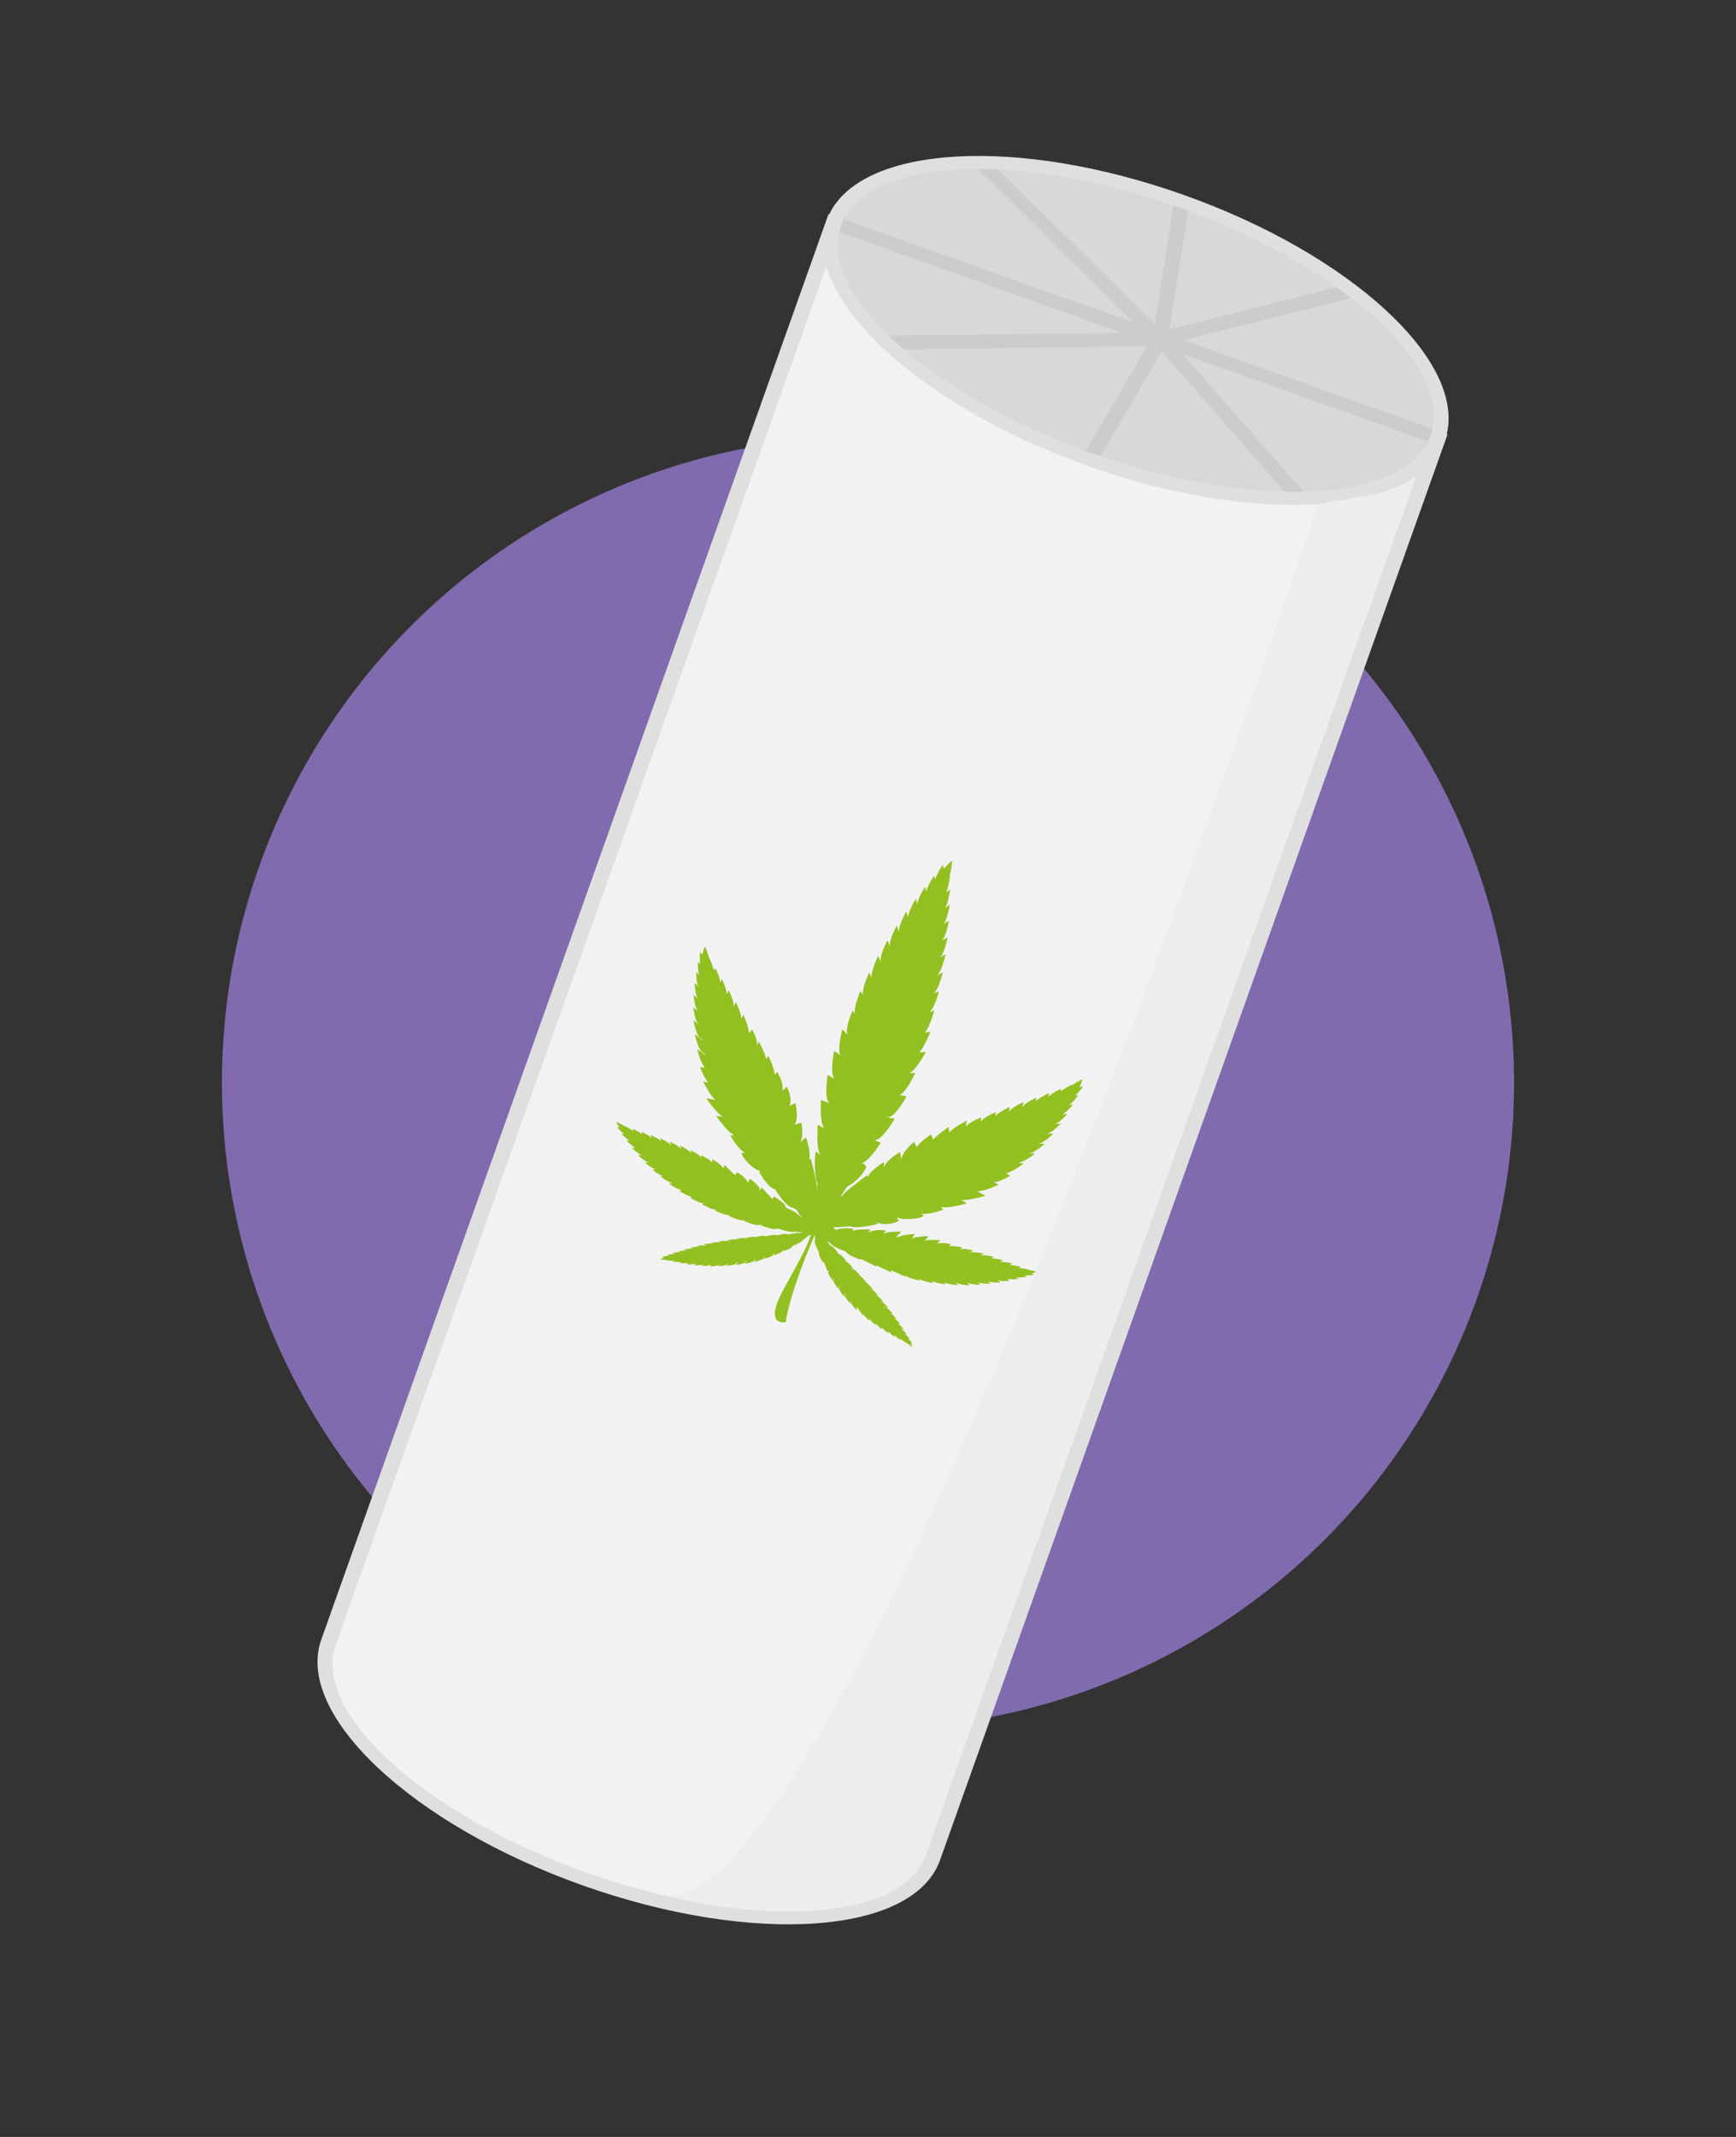 <svg xmlns="http://www.w3.org/2000/svg" viewBox="0 0 650 800"><rect x="0" y="0" width="650" height="800" fill="#333333" stroke="none"/><defs><style>.cls-1{isolation:isolate;}.cls-2{fill:#806bae;}.cls-3{fill:#f3f2f3;}.cls-4{fill:#d8d8d8;}.cls-5{fill:#ccc;}.cls-6{fill:#dfdfdf;}.cls-7{fill:#93c021;}.cls-8{fill:#ededed;mix-blend-mode:multiply;}</style></defs><g class="cls-1"><g id="Layer_1" data-name="Layer 1"><circle class="cls-2" cx="325" cy="405.3" r="241.9"/><polygon class="cls-3" points="125.8 606.2 120.8 623.5 123.9 634 131.9 646 138.3 654.8 147.7 665.3 175.5 681.9 195.7 693.5 214.9 700.4 243.4 710.5 263.8 715.1 283.6 718.1 311.5 717.6 321.5 715.2 331.1 712.2 339.7 707.3 345 702.3 349.2 696.1 353.1 685.1 356.5 675.4 412.4 516.8 515.5 228.4 537.9 168.9 532.3 173.6 521.7 181.5 514.7 183.5 505.3 184.3 495.5 187 484.5 188.1 470.5 186.6 457.3 184.1 440.7 181.7 427.9 178.4 415.5 174.7 401 169.5 383.1 162.2 355.7 147.5 338.4 134.3 322.6 119.3 310.8 96.2 308 94.3 211.7 360.8 125.8 606.2"/><ellipse class="cls-4" cx="425.3" cy="123.5" rx="51.9" ry="120.2" transform="translate(166.3 482.8) rotate(-70.4)"/><polygon class="cls-5" points="539.3 161.6 443.3 127.4 507.4 111.2 505.4 106.3 437.9 123.3 445.3 75.9 439.7 74.8 432.4 121.3 369.4 59.2 365.3 62.4 424.4 120.7 313 81.1 311.3 85.8 420.2 124.6 331.6 125.7 332.2 130.9 429.5 129.6 405.5 170.7 410.6 173.4 435 131.6 484.5 188.1 488.9 185.1 442.9 132.6 537.6 166.3 539.3 161.6"/><path class="cls-6" d="M541.7,162.5c6.7-27.9-36.3-67.4-98.4-89.5S322.9,54.3,310.5,80.2h-.3L120.3,613.8c-10,28,33.9,69.3,97.8,92s124,18.5,133.9-9.5L542,162.6ZM441.6,77.7c60.9,21.7,103.1,59.9,94.1,85.3s-65.9,28.3-126.8,6.7-103.1-60-94-85.3S380.8,56,441.6,77.7Zm-95,616.7c-9.1,25.3-65.9,28.3-126.8,6.7s-103.1-60-94.1-85.3l183.7-516c7.6,25.7,46.2,56.2,97.8,74.6s100.8,19.1,123,4Z"/><path class="cls-7" d="M388.7,476.2h0a17.7,17.7,0,0,0-3.4-.7.1.1,0,0,0,.1-.1h0a18.3,18.3,0,0,0-4-.7l.9-.4h0a17.5,17.5,0,0,0-4.3-.7l1-.6h0a17.1,17.1,0,0,0-4.5-.6l1.1-.6h0s-3.4-.9-4.7-.6h0a3.8,3.8,0,0,0,1.1-.7h0s-3.8-1-4.9-.4H367l1.3-.8h0s-3.8-.8-5.3-.4l1.4-.8h0s-4.1-1-5.1-.3l1-.8h0s-3.9-.9-5.1-.3l.9-1H356s-3.9-.7-5.1-.1l1.2-1.3h0c-.3,0-4.7-.4-5.8.3l1.3-1.8h0c-.4,0-5.2.1-6.2.9l1.1-1.7h0a19.2,19.2,0,0,0-6.9,1.3c-.2-.1,1.9-2.2,1.9-2.2h0s-5.1-.2-6.6.8a7.4,7.4,0,0,1,.8-1.2h0s-4.1-.9-6.7.9l.9-1.3h0c-.3,0-5.9-.3-6.7.7l.4-.9h0a13.1,13.1,0,0,0-6.5.3c-.2-.1-.5-.1-.6-.3l-.4-.4c-.1-.1-.1-.1-.1-.2l6.4-.4c2.1.9,8.5-.4,9.8-.8s-.9-.7-.5-.8a10.5,10.5,0,0,0,8.9-.5s-.9-1.2-.7-1.3c2,1.4,10.2.4,9.9-.7l-.9-.7c2.5.7,8.2-1.4,8.2-1.4a4.8,4.8,0,0,0-.8-1.1c2.7.8,9.7-1.3,9.7-1.3a14.8,14.8,0,0,0-2.2-1.3c3.1.3,9.1-1.5,9.1-1.5a26.5,26.5,0,0,0-3-1.7c2.9,0,8-2.5,8-2.5a7.9,7.9,0,0,0-1.9-.8c2.6-.3,6.2-2.5,6.2-2.5a5.2,5.2,0,0,0-1.6-1c2.5-.4,6.7-3.6,6.7-3.6l-2-.3c2.3-.2,6.2-3.4,6.2-3.5h-2.2c2.2-.3,5.7-3.4,5.8-3.6h-2.2c2.1-.4,5.3-3.6,5.5-3.8H392c2.1-.5,5.1-3.6,5.2-3.8l-2.2.2c2-.7,4.5-3.6,4.6-3.8l-1.8.2a16.1,16.1,0,0,0,4-3.8l-1.5.3a17.5,17.5,0,0,0,3.4-3.7l-1.2.2a14.8,14.8,0,0,0,3-3.5l-1.3.3a16.9,16.9,0,0,0,1.1-3l-.4.2a31.9,31.9,0,0,0-3.5,2.1V406a35.4,35.4,0,0,0-3.6,2.1l-.8.4a2.7,2.7,0,0,0,.2-.9,20.3,20.3,0,0,0-4.7,3c.2-.8.3-1.4.3-1.4s-4,1.8-5.1,3.3a10.2,10.2,0,0,0,.4-1.6s-4.4,2-5.2,3.5h-.1a12.3,12.3,0,0,0,.4-1.8s-4.9,2.2-5.4,3.7h-.1a12.1,12.1,0,0,0,.4-1.9,22.9,22.9,0,0,0-4.4,2.5l-.2.2c-.2,0-.2.1-.3.2s-.3.3-.4.4v.2c0,.1-.1.3-.1.4a6.5,6.5,0,0,1,.2-1.7v-.2l-.7.3h-.2l-.4.2-.5.2-.4.3-.7.3-.4.3-.6.3-.4.3-.5.4-.3.3-.3.4c0,.1-.1.2-.1.3h-.1c0-.6.1-1.7.1-1.7s-4.4,1.8-5.8,3.4l.4-2.2h0l-3.2,1.8a17.2,17.2,0,0,0-3.3,2.6c-.1-.3-.1-.6-.2-.9a7.5,7.5,0,0,1-.1-1.1s-4.5,3-5.8,4.8a14.5,14.5,0,0,0-.8-2c0,.1-4.3,2.7-5.3,4.8a15.9,15.9,0,0,0-1.1-2c.1,0-4.7,3.7-4.6,6.6-.3-1-.6-2.9-.6-2.9l-.2.2c-1.2.7-5.9,3.8-5.8,6v-2.4s-5.8,3.6-6,5.8a4.8,4.8,0,0,0-.4-.8s-9.6,7.1-8.8,7.3l-1,.7a.8.8,0,0,1,.2-.4l2.2-3.4a16.4,16.4,0,0,0,7.2-7.3,2.6,2.6,0,0,0-2-1.5c2.5.2,7.4-7.6,7.4-7.6s-2.6-.9-2.4-1.2c2.4,1.2,7.6-7.8,7.6-7.8s-3.4-.5-3.2-.9c2.5,2,7.6-7.4,7.6-7.4a25.7,25.7,0,0,0-2.8-.6c2.3-.1,6.1-8.2,6.1-8.2h-2.2c2.4-.9,6.2-7.9,6.2-7.9a17.5,17.5,0,0,0-2.5.3c2.1-2.5,4.2-7.9,4.2-7.9l-2.1.4c1.9-2.3,3.5-8.3,3.5-8.3l-1.9.7c2-1.3,3.7-7.9,3.7-7.9l-2.3.9c2.1-1,3.7-8,3.7-8l-2.4,1.3c2-1.1,3.4-8,3.4-8a13.8,13.8,0,0,0-2.3,1.4h0c1.9-1.4,3.1-7.8,3.1-7.8a16.1,16.1,0,0,0-2.2,1.4h0c1.7-1.8,2.7-7.6,2.7-7.6a15.1,15.1,0,0,0-2,1.4c1.5-2.1,2.3-7.4,2.3-7.4a14.2,14.2,0,0,0-1.7,1.3c1.3-2.3,1.8-7,1.8-7l-1.4,1.1a23.1,23.1,0,0,0,1.4-6.5.1.1,0,0,1-.1.1,29.2,29.2,0,0,0,.9-5.5,23.2,23.2,0,0,0-3.2,3.1c-.1-.9-.2-1.5-.2-1.5h-.1a26.5,26.5,0,0,0-2.9,5.4l-.3-1.4h0a22.6,22.6,0,0,0-3,5.9c-.2-1-.4-1.7-.4-1.7h0s-2.6,3.9-3,6.5a16.3,16.3,0,0,0-.5-2h0s-2.8,4.5-2.9,7.1c-.3-1.3-.6-2.3-.6-2.3h-.1s-2.9,5.1-2.7,7.5a21.9,21.9,0,0,1-.8-2.3h0s-3,5.4-2.6,7.8l-.9-2.3h0s-3,5.6-2.5,8c-.5-.9-1-2.1-1-2.1h0s-2.9,5.9-2.4,8.2l-.9-1.9h-.1s-2.9,6.1-2.2,8.4l-1-1.6h0s-2.8,6.4-2,8.6l-1-1.3h0s-3.2,7.4-1.7,9.1a19.5,19.5,0,0,1-2.1-2.1h0s-2.2,8.4-.5,10h0l-.7-.6-1.8-1.2h-.1s-1.7,8.4.1,10.2l.4.2c0,.1-.5-.1-1-.4l-1.9-1.1h0s-1.5,9.4.7,10.4c0,.1,0,.1-.1.1l-1.6-.5-1.5-.6s-.6,9.1,1.3,10.5c-.1.2-2.5-1.3-2.5-1.3h0s-.7,9.6,1,11.3c0,.4-1.7-1.5-1.8-1.1a32.8,32.8,0,0,0,.2,10.3h0a4.4,4.4,0,0,0,.5,1.5,17.7,17.7,0,0,0-.1,2.3l-.2-.3c.8.3-2.2-11.2-2.2-11.2l-.8.3c1.2-1.8-1-8.3-1-8.3a21.9,21.9,0,0,0-2.3,2c1.6-1.9.6-7.4.6-7.4a7.7,7.7,0,0,0-2.7.8c1.9-2.2.4-8.3.4-8.3l-2.2,1.2c1.3-2.9-1-7.3-1-7.3a19.3,19.3,0,0,1-1.7,1.5c.7-3.1-1.9-6.9-1.9-7a4.9,4.9,0,0,1-1,.9c.1-2.1-2.3-6.8-2.3-6.9l-.9,1.3c-.1-2.1-2.7-6.6-2.7-6.7l-.7,1.8c.4-2.9-1.8-6.2-1.8-6.3a15.8,15.8,0,0,1-1.2,1.5c.3-1.7-2.1-7-2-7l-1,1.6c.6-1.5-1.9-6.3-1.8-6.3a4.2,4.2,0,0,0-.8,1.6h-.1c.3-1.7-1.8-6-1.8-6a11.1,11.1,0,0,0-.8,1.5c.1-1.9-1.8-5.8-1.8-5.8l-.6,1.3c-.1-1.9-1.8-5.3-1.8-5.3l-.4.8-.5-1a27,27,0,0,0-1.4-3.7h-.1a28.8,28.8,0,0,0-1.4-4,.3.3,0,0,1-.1-.2,12.7,12.7,0,0,0-1.1,3l-.8-1a17.9,17.9,0,0,0,.1,4.6l-.8-1a14.8,14.8,0,0,0,.4,5.1l-1.1-1.2a17.5,17.5,0,0,0,.7,5.5,9.9,9.9,0,0,0-1.3-1.4c0,.3.1,4.1,1.2,5.9a18.2,18.2,0,0,1-1.5-1.5c-.1.3.3,6,2.3,6.8v.2a22.7,22.7,0,0,0-2.5-2.3s.6,6.3,2.7,6.9v.3a19.3,19.3,0,0,0-2.6-2.3s1,6.7,3.2,7v.5a24.3,24.3,0,0,0-2.7-2.3s1.3,7,3.6,7.1c0,.2.1.4.1.6a28.8,28.8,0,0,0-2.8-2.1c-.1,0,1.2,5.1,2.9,7a7.4,7.4,0,0,0-1.9-.3s1.5,4.1,3.2,5.9l-2-.6s2.4,5.2,4.6,7a26.5,26.5,0,0,0-3.4-.6c0,.1,3.6,5.3,6.2,7a17.4,17.4,0,0,0-2.5-.4s4.1,6.1,6.7,7.1a2.8,2.8,0,0,0-1.4.4s3.1,5.2,5.5,6.3h-1.1c-1,.7,4,6.4,6.5,6.6l.3.5-.6-.2s3.4,6.2,5.9,6.6l.7.8c.7,1.2,3.6,5.6,5.9,6.2s2.1,2.1,3.2,3.1a6,6,0,0,1,.8.8l-1.3-.9-.2-.2h0l-1.4-1.1a21,21,0,0,0-3.2-1.6h0l-.3-.2c.2-1.3-4.3-4-4.3-4.1s-.7,1-.8.9-3.9-4.3-3.9-4.3-.8,1.5-1,1.3c1.4-1.1-3.4-4.5-3.4-4.5s-1.1,1.9-1.3,1.8c1.6-1.1-3.4-4.2-3.4-4.2s-.8.7-.8,1-4-3.8-4-3.8l-.4,1.4c-.4-1.2-4.2-3.6-4.2-3.6v1.5c-.5-1.2-4.2-2.9-4.2-2.9l.2,1c-.5-1.2-4.2-2.9-4.2-2.9l.3,1.3c-.3-1.2-4.2-3-4.2-3s.2.7.5,1.5h-.1c-.2-1.2-4.2-3-4.2-3l.5,1.4h-.1c-.5-1.1-4.1-2.7-4.1-2.7l.5,1.3h0c-.8-1.1-4-2.5-4-2.5a6.7,6.7,0,0,0,.4,1.2c-.9-1.1-3.8-2.4-3.8-2.4a5.5,5.5,0,0,0,.4,1,17.3,17.3,0,0,0-3.7-2.1l.3.9a15.6,15.6,0,0,0-3.5-2h0a24.6,24.6,0,0,0-3-1.6h0a18.9,18.9,0,0,0,1.2,2.2l-.9-.2a12.2,12.2,0,0,0,2.6,2.5h-.9a12.5,12.5,0,0,0,3,2.6h-1.1a13.5,13.5,0,0,0,3.3,2.7h-1.3s2.3,2.3,3.8,2.8h-1.5s2.6,2.4,4.1,2.7h-1.6s2.8,2.4,4.3,2.6h-1.5s2.9,2.4,4.4,2.6h-1.4s3.2,2.4,4.7,2.5l-1.3.2c0,.1,3.3,2.4,4.8,2.4l-1.1.3s3.5,2.3,5,2.2l-.9.3c-.1,0,3.8,2.4,5.2,2.1l-.8.4s4.5,2.6,5.6,1.9l-.8.4s5.2,2.7,6,1.5-.7.6-.7.6,5.2,2.5,6.1,1.4l-.4.5s5.1,2.3,6.2,1.3,0,.3,0,.3,5,2,6.2,1.3h.7c1,.4,4.8,1.6,6,1.1l3,.3h.3l-1.7.2h-.6c-.4-.1-.6.1-1.2.1h0l-2.1.4h-.5c-.7-.5-4,.4-4,.4h0c-.6-.6-4.1.3-4.1.3l.4.2h-.2c-.5-.8-4.1.1-4.1.1l.7.3h-.3c-.4-.8-4.1,0-4.1,0l.9.5h-.4c-.2-.9-4-.1-4-.1l1.1.6h-.4c-.2-.9-4-.1-4-.1a3.8,3.8,0,0,0,1.2.6h-.4c-.4-.8-4-.1-4-.1l1.3.6h-.3c-.2-.8-3.9-.1-3.9-.1a5,5,0,0,0,1.4.6h-.3c-.4-.8-3.9-.1-3.9-.1l1.5.7h-.3c-.5-.7-3.8,0-3.8,0l1.5.6h-.2c-.6-.7-3.8,0-3.8,0l1.5.6h-.1c-.7-.6-3.7.1-3.7.1l.9.4a10,10,0,0,0-3.1.3l.8.3a12.3,12.3,0,0,0-2.9.3l.8.4a9.5,9.5,0,0,0-2.7.3l.6.3a11.1,11.1,0,0,0-2.5.4l.7.2-1.5.7h0a14.4,14.4,0,0,0,2.5.3.1.1,0,0,1-.1.1,15.7,15.7,0,0,0,2.9.2l-.5.3a9.4,9.4,0,0,0,3.1.1l-.6.4a11.7,11.7,0,0,0,3.3,0,1.7,1.7,0,0,0-.6.5,10.7,10.7,0,0,0,3.4-.2h0l-.6.6s2.8.1,3.5-.4h0l-.7.6s3.2.1,3.6-.6h.1l-.7.8s3.6-.1,3.7-.9h.2a5,5,0,0,0-.8.8s3.9-.2,3.7-1h.3a2.5,2.5,0,0,0-.7.9s4.1-.4,3.5-1.3h.5l-.7,1s4.3-.6,3.5-1.5h.5a4.4,4.4,0,0,0-.6,1s4.4-.7,3.4-1.6h.6a4.5,4.5,0,0,0-.5.9s4.4-.9,3.4-1.7l.5-.2-.4.8s4.3-1,3.4-1.8l.5-.2-.3.7s4-1.1,3.4-1.9h.4a.8.8,0,0,0-.1.3s3.5-1,3.4-1.8l.2-.2h0s2.8-1,3.3-1.7l.3-.2.3-.3,1.3-1h0a4.8,4.8,0,0,1,1.1-.8h.1l.4-.2c-1.3,4.5-4.4,9.9-10,20.1-7.2,13.1-1.2,12.9.3,12.7h.3s1-9.8,10.7-32.3c0-.2.1-.3.2-.5v.3h0v.5c.1.3-.1,2.1,0,2.4s1.4,3.3,1.4,3.3h0l.2.3c-.6.5,1.4,3.6,1.4,3.6l.2-.4c.1.1.1.3.2.4s1.4,3.5,1.4,3.5l.2-.6.3.4c-1.2.1,1.5,3.6,1.5,3.6l.2-.9.3.5c-1.3,0,1.5,3.4,1.5,3.4a2.4,2.4,0,0,0,.2-1l.4.5c-1.4,0,1.6,3.4,1.6,3.4a3.5,3.5,0,0,0,.2-1.2l.3.5c-1.2.1,1.8,3.3,1.8,3.3a6.8,6.8,0,0,0,.1-1.2l.3.4c-1,.3,1.9,3.2,2,3.2v-1.2c0,.1.1.2.2.3s2.1,3,2.1,3a2.7,2.7,0,0,0,0-1h.1c-.4.6,2.3,2.9,2.3,2.9v-1h0c-.1.7,2.4,2.7,2.4,2.7a5.1,5.1,0,0,0-.1-.9h.1c.1.8,2.4,2.5,2.4,2.5a4.5,4.5,0,0,0-.1-.8h0a11.8,11.8,0,0,0,2.5,2.3,4.5,4.5,0,0,0-.1-.8,11.9,11.9,0,0,0,2.4,2.1,3.2,3.2,0,0,0-.1-.7,11.6,11.6,0,0,0,2.4,1.9,1.5,1.5,0,0,0-.2-.6,14,14,0,0,0,2.4,1.7h0l.9.6a7,7,0,0,0,1.2.8,5,5,0,0,0-.7-1.5l.7.2a9.5,9.5,0,0,0-1.7-1.9l.7.2a10.4,10.4,0,0,0-1.9-1.9l.8.2a9.6,9.6,0,0,0-2.1-2.1l1,.3a11.7,11.7,0,0,0-2.3-2.3l1,.3s-2-2.4-2.9-2.4h0l1.5.5s-2-2.5-2.9-2.4h-.1l1.5.4s-2.1-2.7-3-2.4-.1-.1-.1-.2l1.5.4s-2.3-2.7-3.1-2.4l-.2-.2,1.5.4s-2.3-2.9-3.1-2.4l-.2-.3,1.4.4s-2.4-3-3.1-2.5l-.3-.3a6.3,6.3,0,0,0,1.4.4s-2.5-3.1-3.2-2.5l-.2-.2h.1l1,.3s-2.4-3.1-3.1-2.6l-.3-.2,1,.2s-2.4-3-3.1-2.6-.2-.2-.2-.3l.7.2s-2.2-2.9-3-2.7a.2.2,0,0,1-.2-.2h.5s-2.2-2.8-3-2.7l-.2-.2h.2s-2-2.8-2.9-2.8l-.3-.4-1-1.2h.2l.9.5c.6,1.2,4.4,2.7,5.3,3l.7.3c.5,1.4,5.6,3,5.6,3s.1-.3.2-.2,5.6,2.8,5.6,2.8-.1-.6,0-.5,5.6,2.7,5.6,2.7-.3-.9-.2-.9,5.6,2.6,5.6,2.5a4.5,4.5,0,0,1-.3-.8c.4,1.3,5.6,2.2,5.6,2.2l-.5-.8c1,1.1,5.4,1.7,5.4,1.7l-.5-.9c1.1,1,5.3,1.4,5.3,1.4l-.7-.9c1.2,1,5.2,1.2,5.2,1.2a6.2,6.2,0,0,1-.8-1c1.2.9,5.1,1.1,5.1,1.1l-.9-1.1c1.2.9,5,.9,5,.9l-1.1-1c1.3.7,5,.6,5,.6l-1.2-1c1.3.7,4.8.5,4.8.5l-1.1-.9c1.4.6,4.6.3,4.6.3l-1.1-.8a15.7,15.7,0,0,0,4.3.1l-.9-.6a17.5,17.5,0,0,0,4-.2l-.8-.5a17.6,17.6,0,0,0,3.6-.3l-.8-.5a12.2,12.2,0,0,0,2.4-.9Zm-70.8-88.3Zm-3,7.6.3.2h0Zm-20.7,19.8Zm-19.1,25.2c-.1.1-.1.2-.2.1Zm-17.6,28.7h0Zm78,26.5Z"/><path class="cls-8" d="M247.9,709.4c69.2,13.5,245.5-520.6,245.5-520.6,24.5-4.7,25.7-2.9,36.8-10.4l-183.6,516c-7.6,21.4-49.3,26.9-98.7,15"/></g></g></svg>